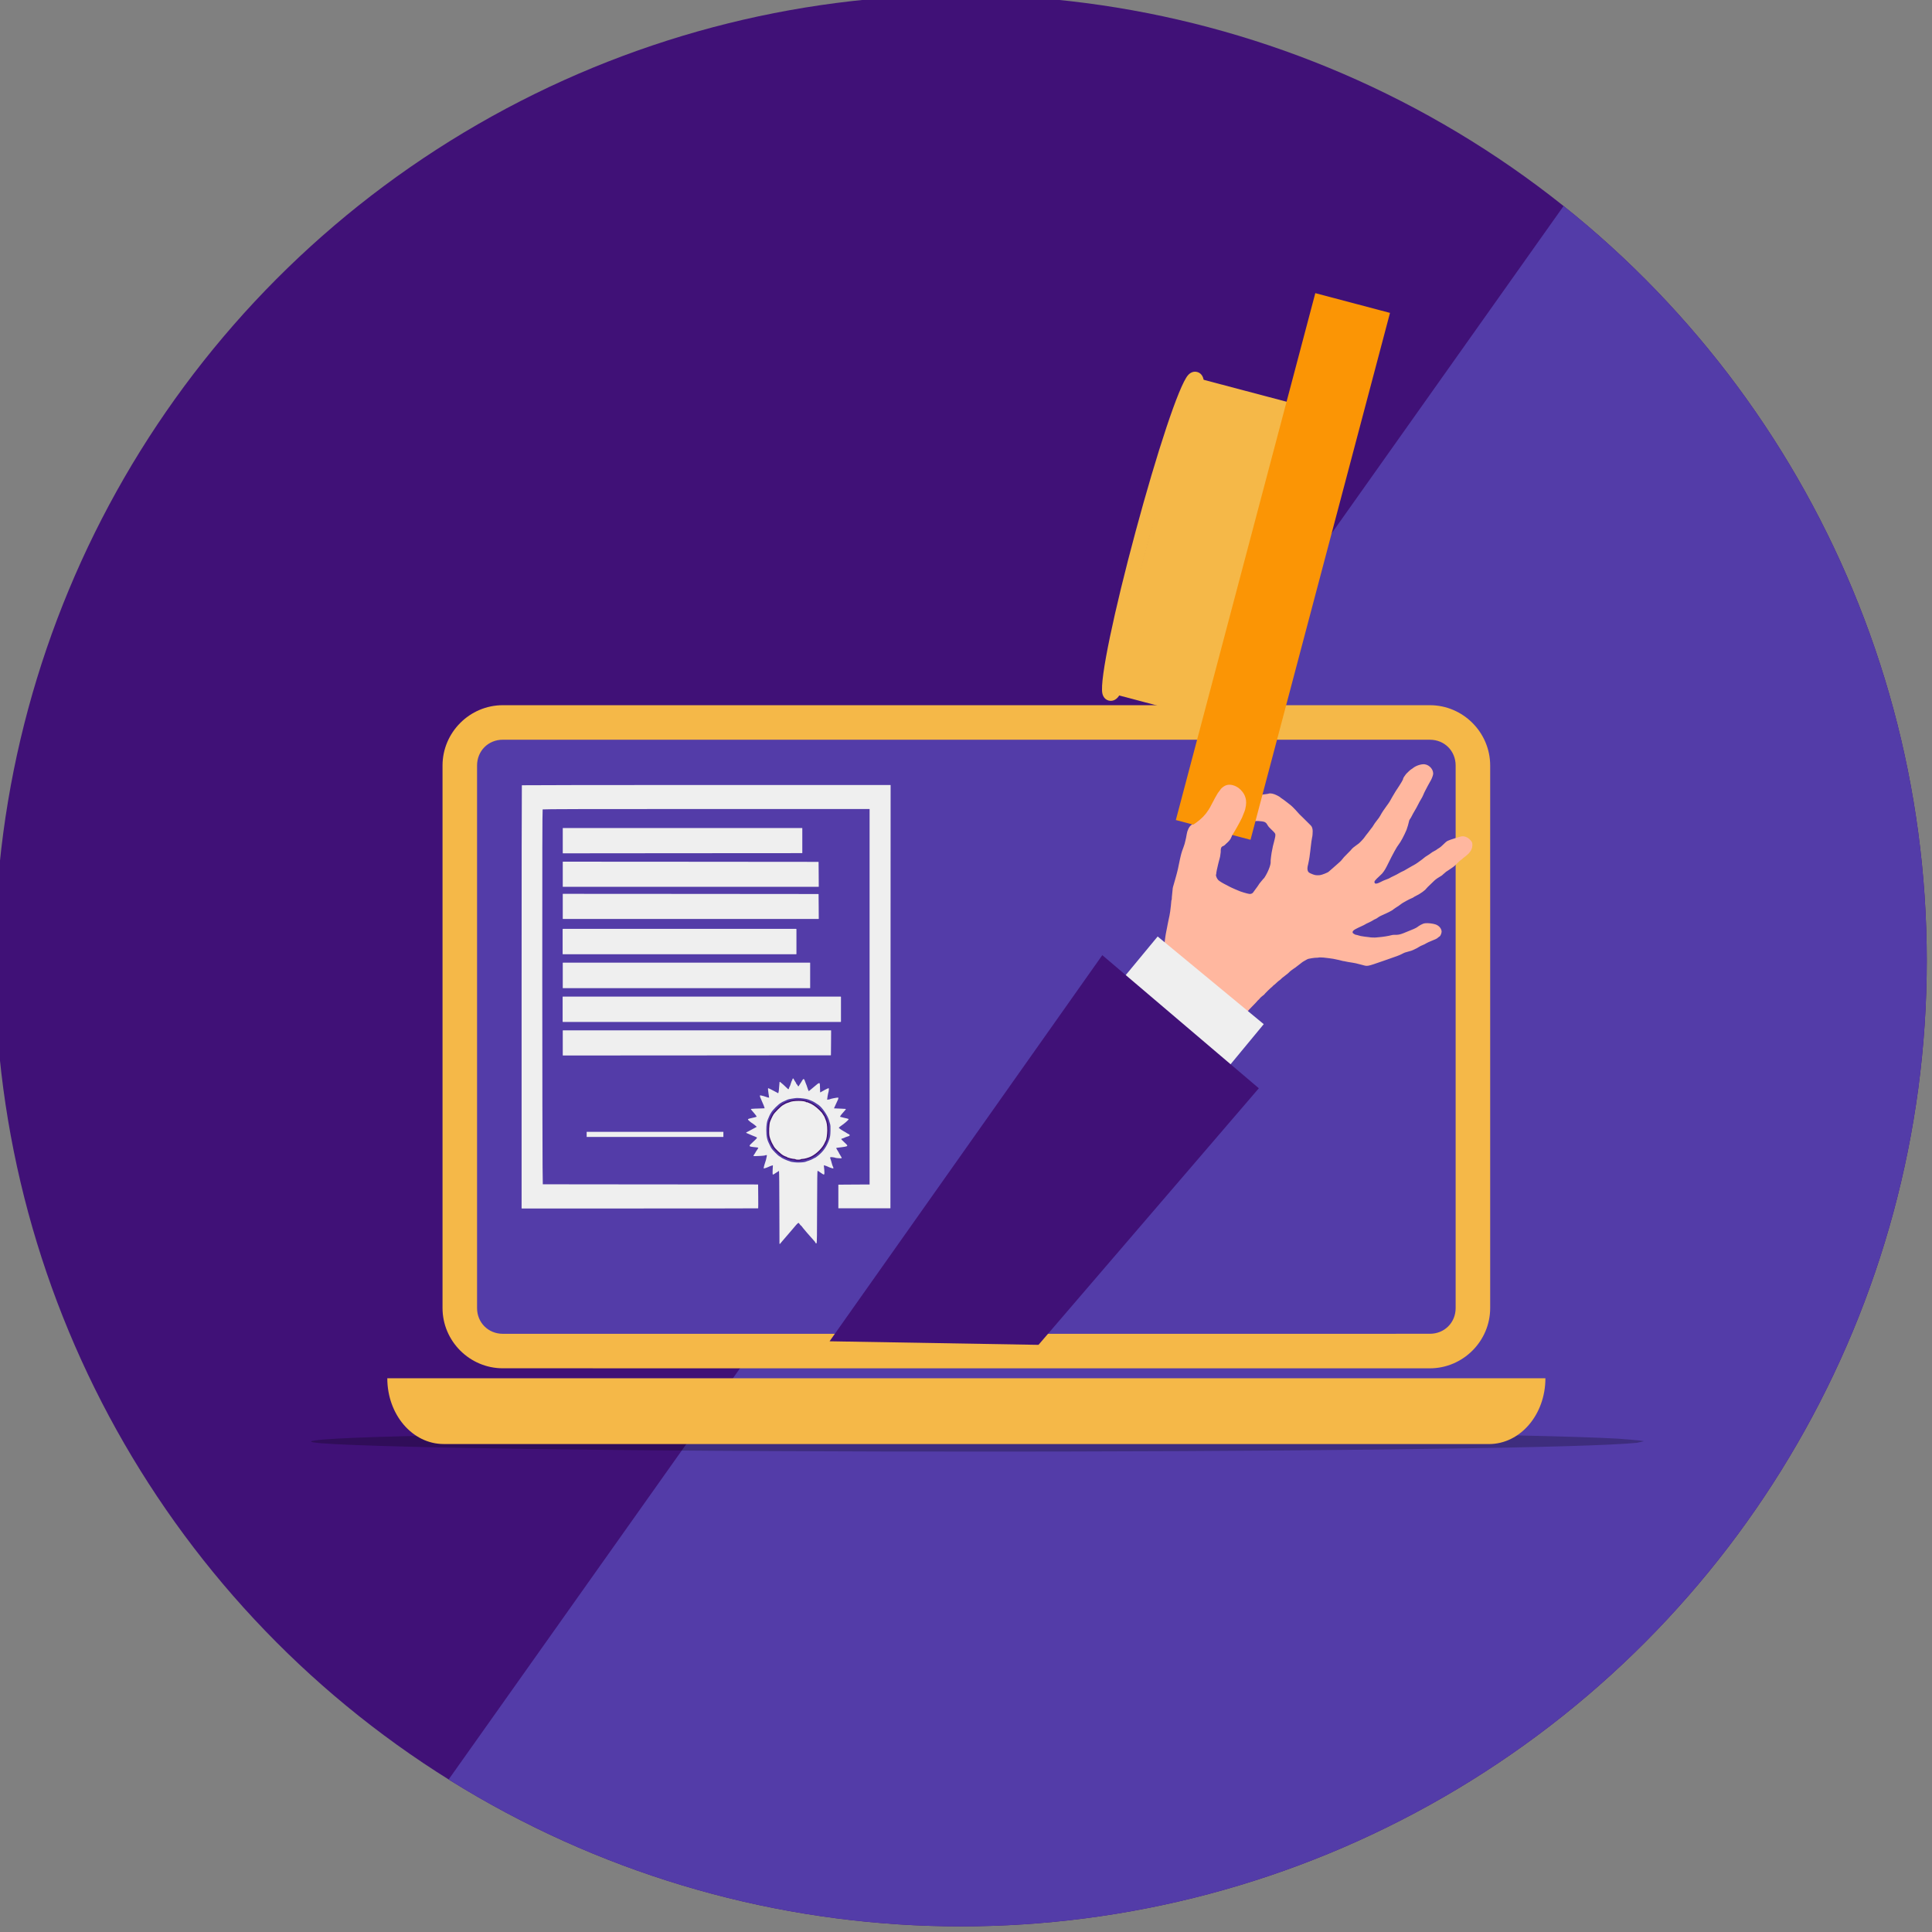 <?xml version="1.0" encoding="UTF-8" standalone="no"?>
<!DOCTYPE svg PUBLIC "-//W3C//DTD SVG 1.1//EN" "http://www.w3.org/Graphics/SVG/1.1/DTD/svg11.dtd">
<svg width="100%" height="100%" viewBox="0 0 1429 1429" version="1.1" xmlns="http://www.w3.org/2000/svg" xmlns:xlink="http://www.w3.org/1999/xlink" xml:space="preserve" xmlns:serif="http://www.serif.com/" style="fill-rule:evenodd;clip-rule:evenodd;stroke-linejoin:round;stroke-miterlimit:2;">
    <rect x="0" y="0" width="1429" height="1429" fill="#808080" stroke="none"/>
    <g transform="matrix(1,0,0,1,-58525,-10655.9)">
        <g transform="matrix(1.217,0,0,1.261,-11252.6,-590.291)">
            <g transform="matrix(1.091,0,0,1.091,-4777.68,-121.36)">
                <g transform="matrix(1.223,0,0,1.18,-12848.6,-2541.04)">
                    <circle cx="57495" cy="9613" r="440" style="fill:rgb(64,17,119);"/>
                    <clipPath id="_clip1">
                        <circle cx="57495" cy="9613" r="440"/>
                    </clipPath>
                    <g clip-path="url(#_clip1)">
                        <g transform="matrix(0.662,-0.113,0.113,0.662,17572.1,9431.4)">
                            <path d="M59088.7,9787.32L58057.5,10818.5C58421.2,11505.9 58795.4,11681.3 59184,11168.8C59452.7,10526.6 59689,10028.3 59088.7,9787.32Z" style="fill:rgb(83,60,168);"/>
                        </g>
                    </g>
                </g>
                <g transform="matrix(0.822,0,0,0.793,57002.5,8297.25)">
                    <g>
                        <path d="M296.445,592.602C296.405,592.602 296.367,592.618 296.339,592.646C296.311,592.674 296.295,592.712 296.295,592.752L296.295,609.491C296.295,609.531 296.311,609.569 296.339,609.597C296.367,609.625 296.405,609.641 296.444,609.641L419.69,609.638C419.73,609.638 419.768,609.622 419.796,609.594C419.824,609.566 419.84,609.528 419.839,609.488L419.789,601.17L419.789,601.17L419.713,592.877C419.712,592.795 419.645,592.729 419.563,592.729L358.017,592.653L358.017,592.653L296.445,592.602Z" style="fill:white;fill-rule:nonzero;"/>
                    </g>
                    <g>
                        <path d="M1028.44,962.829L1024.32,963.767C1015.64,964.607 999.535,965.372 975.998,966.063C964.23,966.408 950.605,966.735 935.122,967.043C929.703,967.22 902.3,967.639 852.915,968.301C810.515,968.805 764.769,969.175 715.677,969.412C691.131,969.531 665.749,969.617 639.53,969.669C627.466,969.736 586.255,969.739 515.897,969.679C449.488,969.462 411.106,969.299 400.752,969.187C376.994,969.035 354.456,968.855 333.138,968.647C290.501,968.229 252.745,967.698 219.868,967.053C146.465,965.492 115.983,963.87 128.421,962.188C133.888,961.35 147.421,960.577 169.02,959.869C179.82,959.515 192.636,959.178 207.469,958.856C212.604,958.671 239.151,958.229 287.111,957.53C366.816,956.498 463.492,955.96 577.136,955.916C633.959,955.938 686.539,956.083 734.876,956.352C759.045,956.487 782.153,956.653 804.201,956.849C857.464,957.394 888.149,957.758 896.257,957.941C933.988,958.519 963.654,959.162 985.253,959.87C996.053,960.224 1004.84,960.594 1011.6,960.98C1024.99,961.975 1030.6,962.591 1028.44,962.829" style="fill-opacity:0.25;fill-rule:nonzero;"/>
                    </g>
                    <g>
                        <path d="M255.678,486.346C255.661,486.346 255.645,486.347 255.628,486.348L255.627,486.348C245.345,486.374 237.475,494.31 237.476,504.598L237.476,872.391C237.476,882.695 245.373,890.591 255.676,890.615L255.678,890.616L883.95,890.593L883.949,890.593C894.254,890.593 902.152,882.696 902.152,872.391L902.152,504.597C902.152,494.308 894.281,486.369 883.995,486.369L883.966,486.37C883.962,486.369 883.956,486.369 883.947,486.369L255.678,486.346Z" style="fill:rgb(83,60,168);fill-rule:nonzero;"/>
                    </g>
                    <g>
                        <path d="M255.678,463.69C233.224,463.69 214.817,482.143 214.817,504.597L214.817,872.391C214.817,894.843 233.225,913.251 255.678,913.251L883.949,913.274C906.403,913.251 924.81,894.844 924.81,872.391L924.81,504.598C924.81,482.145 906.403,463.691 883.95,463.691L255.678,463.714L255.678,463.69ZM255.678,487.089L883.95,487.112C893.844,487.089 901.409,494.7 901.409,504.597L901.409,872.391C901.409,882.285 893.844,889.849 883.949,889.849L255.678,889.872C245.784,889.849 238.219,882.284 238.219,872.391L238.219,504.598C238.219,494.701 245.784,487.091 255.678,487.091L255.678,487.089Z" style="fill:rgb(245,184,72);fill-rule:nonzero;"/>
                    </g>
                    <g>
                        <path d="M511.371,929.367L628.257,929.391C630.06,929.367 631.512,930.819 631.512,932.624C631.512,934.427 630.06,935.88 628.257,935.88L511.371,935.903C509.567,935.88 508.115,934.429 508.115,932.624C508.115,930.821 509.567,929.367 511.371,929.367Z" style="fill-rule:nonzero;"/>
                    </g>
                    <g>
                        <path d="M912.726,557.861C912.96,560.908 911.47,563.583 908.042,566.156C907.17,566.803 906.28,567.524 906.059,567.774C905.839,568.024 905.371,568.382 905.025,568.587C904.68,568.793 903.92,569.447 903.336,570.04C901.051,572.375 900.096,573.226 898.885,573.969C898.181,574.406 897.153,575.108 896.581,575.544C896.002,575.961 895.397,576.365 895.24,576.418C895.064,576.479 894.654,576.816 894.298,577.178C893.94,577.541 893.57,577.864 893.453,577.905C893.335,577.945 892.997,578.236 892.699,578.578C892.394,578.901 891.77,579.377 891.3,579.604C890.043,580.274 887.882,581.757 887.142,582.47C886.48,583.09 884.278,585.221 882.616,586.817C882.122,587.293 881.61,587.84 881.5,588.03C880.802,589.122 877.38,591.583 874.916,592.754C874.088,593.147 873.19,593.651 872.936,593.869C872.663,594.094 872.07,594.406 871.6,594.567C870.386,594.982 865.187,597.811 864.506,598.438C864.187,598.722 863.472,599.251 862.938,599.608C862.404,599.966 861.35,600.655 860.595,601.132C859.846,601.629 859.091,602.171 858.936,602.356C858.533,602.778 855.171,604.519 853.006,605.413C850.939,606.273 849.427,607.096 848.458,607.844C848.062,608.154 847.423,608.526 847.031,608.66C846.64,608.794 845.884,609.206 845.351,609.563C844.817,609.92 843.449,610.651 842.308,611.151C841.173,611.67 840.183,612.162 840.092,612.281C839.949,612.439 839.317,612.765 835.178,614.662C832.068,616.12 831.094,617.109 831.764,618.17C832.042,618.6 833.803,619.528 834.117,619.421C834.214,619.387 834.712,619.501 835.211,619.68C835.71,619.86 836.549,620.076 837.067,620.183C838.698,620.477 841.246,620.83 841.685,620.833C841.907,620.845 842.267,620.874 842.457,620.918C843.65,621.21 846.772,621.323 847.995,621.124C848.511,621.034 849.354,620.942 849.897,620.932C851.408,620.874 856.492,620.074 857.627,619.685C858.202,619.511 859.051,619.374 859.536,619.383C862.239,619.485 863.539,619.259 866.233,618.185C872.442,615.754 874.829,614.674 875.55,614.034C875.953,613.678 877.014,613.009 877.9,612.53C879.216,611.839 879.745,611.659 880.836,611.525C882.549,611.289 886.105,611.712 887.877,612.353C890.174,613.185 891.752,615.051 891.906,617.097C891.966,618.104 891.087,620.264 890.539,620.451C890.363,620.512 889.862,620.902 889.427,621.291C888.784,621.905 888.093,622.251 885.477,623.299C883.723,623.986 881.813,624.859 881.227,625.256C880.634,625.634 879.592,626.166 878.887,626.406C878.182,626.648 877.029,627.239 876.3,627.73C875.571,628.219 874.613,628.744 874.183,628.891C873.739,629.065 873.022,629.398 872.566,629.663C872.058,629.968 870.857,630.357 869.361,630.716C867.344,631.21 866.685,631.457 865.056,632.32C863.434,633.203 861.548,633.892 852.766,636.92C840.557,641.12 842.132,640.865 837.22,639.55C833.713,638.629 833.385,638.566 831.695,638.291C830.909,638.167 829.454,637.943 828.432,637.767C827.417,637.612 826.407,637.411 826.177,637.314C825.967,637.211 825.692,637.174 825.595,637.208C825.477,637.248 825.006,637.147 824.539,637C823.824,636.764 820.96,636.126 818.522,635.647C817.749,635.497 813.675,634.966 811.887,634.791C810.394,634.646 808.759,634.658 808.269,634.826C808.054,634.899 807.537,634.923 807.092,634.901C806.666,634.872 805.228,635.014 803.902,635.227C801.797,635.532 801.321,635.673 800.369,636.217C799.751,636.582 798.852,637.086 798.337,637.372C797.842,637.651 797.205,638.087 796.925,638.358C796.659,638.602 796.106,639.032 795.716,639.297C795.325,639.561 794.473,640.203 793.81,640.758C793.167,641.306 792.237,641.974 791.742,642.253C790.817,642.811 788.684,644.502 788.445,644.89C788.361,645.028 787.477,645.768 786.488,646.522C783.867,648.512 783.244,649.053 782.855,649.515C782.674,649.751 782.225,650.102 781.88,650.308C781.535,650.513 780.658,651.272 779.917,651.985C779.164,652.724 778.436,653.345 778.299,653.391C778.162,653.438 777.811,653.755 777.533,654.091C777.254,654.428 776.942,654.73 776.844,654.764C776.472,654.891 771.759,659.522 771.689,659.83C771.658,659.928 771.372,660.179 771.039,660.358C770.355,660.789 768.725,662.287 768.435,662.78C768.325,662.971 768.033,663.268 767.785,663.44C767.538,663.612 767.156,664.027 766.929,664.323C766.709,664.639 765.327,666.097 763.879,667.554C759.959,671.498 759.207,672.499 756.104,677.934C752.219,684.731 751.444,686.876 751.491,690.337C751.513,691.358 751.523,692.666 751.514,693.281C751.519,693.87 751.536,695.198 751.558,696.219C751.559,697.246 751.508,698.247 751.431,698.47C751.328,698.681 751.291,698.956 751.325,699.054C751.358,699.152 750.871,700.346 750.26,701.692C749.629,703.045 749.147,704.194 749.174,704.272C749.195,704.331 748.697,705.18 748.071,706.159C747.457,707.113 746.947,707.987 746.934,708.078C746.922,708.17 746.347,709.11 745.616,710.17C744.905,711.222 743.935,712.735 743.484,713.524C743.032,714.312 742.463,715.142 742.242,715.392C741.496,716.216 738.439,720.892 737.672,722.423C737.343,723.06 736.802,724.032 736.446,724.592C735.367,726.295 723.288,735.498 722.359,733.425C721.405,731.344 721.711,729.688 721.641,729.612C715.876,723.213 723.185,719.07 714.638,694.091C706.332,669.817 699.611,649.921 699.689,649.894C699.787,649.861 699.897,649.605 699.926,649.31C699.984,649.028 700.17,647.849 700.371,646.709C700.564,645.549 700.858,643.852 700.982,642.935C701.125,642.011 701.321,641.113 701.418,640.949C701.514,640.785 701.578,640.588 701.544,640.49C701.498,640.353 701.744,639.154 702.118,637.691C702.752,635.2 703.096,633.902 703.243,633.567C703.481,632.983 703.996,629.439 703.988,628.458C703.977,627.98 703.999,627.338 704.061,627.011C704.118,626.664 704.121,626.291 704.088,626.193C704.014,625.977 704.409,622.212 704.616,621.091C704.679,620.764 704.822,619.84 704.934,619.015C705.045,618.19 705.271,617.062 705.411,616.512C705.57,615.954 705.721,615.181 705.77,614.749C705.806,614.343 705.963,613.524 706.109,612.927C706.254,612.33 706.482,611.269 706.587,610.555C706.712,609.834 706.92,608.779 707.072,608.202C707.321,607.33 707.609,605.744 707.951,603.549C708.144,602.259 708.778,596.443 708.731,596.306C708.698,596.209 708.755,595.992 708.871,595.821C708.981,595.63 709.043,595.237 709.028,594.937C708.993,594.643 709.118,593.156 709.296,591.63C709.493,590.097 709.626,588.631 709.623,588.369C709.615,588.088 709.74,587.367 709.905,586.764C710.09,586.153 710.3,585.426 710.376,585.137C710.643,584.128 711.05,582.698 711.42,581.478C711.605,580.803 711.936,579.661 712.126,578.94C712.297,578.226 712.577,577.189 712.723,576.659C712.869,576.128 713.073,575.314 713.161,574.869C713.538,572.903 714.351,569.016 714.585,568.04C714.731,567.443 714.94,566.584 715.028,566.138C715.192,565.339 715.758,563.287 716.04,562.512C716.123,562.309 716.475,561.292 716.866,560.262C717.237,559.238 717.627,558.077 717.735,557.69C718.147,556.083 718.243,555.723 718.362,555.113C718.419,554.766 718.57,554.124 718.698,553.664C718.812,553.232 719.025,552.065 719.168,551.076C719.348,549.877 719.712,548.703 720.272,547.528C721.366,545.294 722.465,544.415 726.077,542.895C727.441,542.341 728.672,541.723 728.854,541.551C729.01,541.367 729.707,540.975 730.365,540.662C731.839,539.983 734.168,538.421 734.472,537.901C734.601,537.704 735.088,537.275 735.564,536.937C739.143,534.488 740.15,533.662 741.298,532.351C742.783,530.684 746.269,527.194 747.497,526.184C751.073,523.211 752.377,522.612 753.977,523.135C754.968,523.474 756.135,524.584 756.443,525.484C756.677,526.169 757.864,527.338 758.401,527.373C758.584,527.398 760.387,526.912 762.41,526.307C766.34,525.137 770.827,524.127 772.789,523.981C773.449,523.929 774.292,523.772 774.644,523.652C775.897,523.223 778.106,523.669 780.313,524.817C781.449,525.39 782.41,525.958 782.443,526.056C782.483,526.173 782.924,526.504 783.431,526.834C783.911,527.15 784.535,527.571 784.772,527.752C785.01,527.933 785.958,528.659 786.873,529.351C789.684,531.495 790.237,531.962 790.975,532.714C791.259,533.033 792.104,533.903 792.829,534.617C793.542,535.357 794.169,536.04 794.209,536.157C794.283,536.372 796.374,538.521 797.936,539.955C798.45,540.435 799.71,541.688 800.72,542.72C801.748,543.746 802.876,544.869 803.205,545.193C804.036,545.959 804.525,547.388 804.526,549.115C804.544,550.64 804.339,552.787 804.121,553.365C803.961,553.792 803.392,557.944 803.119,560.596C803.021,561.592 802.918,562.567 802.874,562.758C802.83,562.948 802.719,563.774 802.627,564.592C802.535,565.41 802.412,566.328 802.369,566.649C802.306,566.976 802.137,567.952 801.987,568.856C801.85,569.734 801.618,570.908 801.471,571.438C800.93,573.373 800.83,574.807 801.146,575.792C801.515,577 801.956,577.33 804.457,578.311C806.17,578.971 807.067,579.102 809.389,578.919C810.605,578.831 814.747,577.196 815.363,576.569C815.636,576.279 816.884,575.196 818.144,574.152C819.399,573.088 820.965,571.722 821.588,571.115C822.231,570.501 822.933,569.867 823.161,569.702C823.388,569.537 823.959,568.904 824.432,568.305C825.617,566.784 825.682,566.718 827.785,564.621C830.259,562.134 830.725,561.647 831.153,561.041C831.405,560.692 832.536,559.78 834.15,558.616C834.729,558.199 835.399,557.729 835.64,557.538C836.375,557.002 839.042,554.187 839.461,553.496C839.688,553.135 840.205,552.411 840.607,551.923C841.021,551.41 841.605,550.686 841.922,550.27C843.314,548.46 843.962,547.604 844.104,547.381C844.169,547.249 844.415,546.947 844.642,546.716C844.85,546.492 845.289,545.86 845.586,545.321C846.167,544.335 847.014,543.105 847.922,541.985C849.23,540.378 849.78,539.556 850.419,538.419C851.431,536.52 853.074,534.034 854.641,531.967C856.169,529.978 857.183,528.341 858.685,525.509C859.207,524.543 860.111,523.031 860.7,522.13C864.611,516.243 865.98,513.916 865.819,513.446C865.732,513.191 867.569,510.507 868.296,509.821C868.705,509.419 869.465,508.699 869.978,508.217C870.491,507.736 871.057,507.28 871.214,507.226C871.37,507.172 871.917,506.789 872.43,506.372C874.478,504.687 877.995,503.528 880.3,503.745C883.764,504.09 886.725,507.692 886.095,510.772C885.843,512.017 884.899,514.308 884.213,515.308C883.922,515.736 883.181,517.083 882.562,518.279C881.924,519.481 881.093,521.078 880.712,521.821C880.319,522.589 879.721,523.844 879.42,524.625C879.098,525.412 878.416,526.739 877.886,527.555C877.362,528.39 876.472,530.007 875.906,531.163C875.352,532.293 874.482,533.903 873.971,534.712C873.144,536.066 871.996,538.143 871.152,539.831C870.971,540.199 870.629,540.732 870.396,541.009C870.169,541.304 869.938,541.778 869.887,542.079C869.649,543.429 868.605,547.023 868.13,548.191C866.544,551.992 864.088,556.572 862.804,558.127C861.567,559.622 858.909,564.446 855.806,570.778C853.874,574.719 853.196,575.869 851.557,577.852C851.337,578.102 850.603,578.834 849.914,579.441C846.828,582.247 846.148,583.136 846.416,583.919C846.523,584.232 846.762,584.544 846.958,584.608C847.562,584.839 849.051,584.395 850.725,583.472C851.624,582.968 853.26,582.255 854.376,581.873C855.472,581.497 856.581,581.031 856.815,580.82C857.056,580.628 858.209,580.036 859.383,579.504C860.556,578.971 862.243,578.087 863.11,577.55C864.002,577.027 865.057,576.468 865.488,576.321C865.919,576.174 866.883,575.669 867.652,575.165C868.407,574.688 870.119,573.687 871.429,572.977C874.028,571.562 874.81,571.098 875.61,570.496C875.902,570.265 876.852,569.59 877.711,568.967C878.596,568.359 879.526,567.625 879.818,567.328C880.097,567.058 880.65,566.628 881.028,566.39C882.662,565.415 884.725,564.03 884.997,563.741C885.153,563.556 885.935,563.092 886.697,562.7C887.486,562.321 888.371,561.777 888.676,561.52C888.956,561.249 889.639,560.819 890.141,560.559C890.702,560.28 891.839,559.322 892.962,558.195C894.124,556.988 895.229,556.063 895.932,555.691C896.577,555.339 898.763,554.569 901.276,553.797C905.408,552.514 905.571,552.48 906.907,552.614C908.571,552.809 910.365,553.835 911.607,555.357C912.473,556.417 912.652,556.814 912.726,557.861L912.727,557.864L912.726,557.861ZM777.759,549.177C777.126,548.541 776.473,547.911 776.321,547.789C775.28,546.855 774.369,545.789 773.944,544.994C773.1,543.359 772.126,542.686 770.233,542.459C768.425,542.224 766.665,542.127 766.39,542.221C766.253,542.268 765.508,542.326 764.762,542.319C763.303,542.337 762.201,541.927 760.811,540.871C758.994,539.46 756.957,538.233 756.505,538.256C755.328,538.33 754.741,539.428 754.351,542.186C754.11,543.908 753.117,545.801 751.084,548.487C750.747,548.908 749.754,550.735 748.852,552.509C747.949,554.283 746.982,556.057 746.698,556.439C745.584,557.913 744.675,558.836 744.225,558.991C743.089,559.379 742.628,559.821 742.387,560.713C742.253,561.218 742.18,561.898 742.209,562.239C742.279,562.762 742.218,563.351 741.797,566.273C741.728,566.646 741.57,567.334 741.423,567.8C741.276,568.265 741.066,568.994 740.971,569.42C740.876,569.846 740.61,570.921 740.375,571.833C739.822,573.859 739.093,577.673 739.18,577.927C739.22,578.044 739.15,578.287 739.041,578.477C738.692,579.056 739.54,581.215 740.516,582.215C741.223,582.936 743.464,584.312 745.678,585.413C746.039,585.573 747.005,586.096 747.814,586.541C748.622,586.986 750.336,587.777 751.59,588.311C752.857,588.817 754.012,589.319 754.15,589.402C755.274,590.002 760.423,591.564 761.68,591.659C762.61,591.756 763.744,591.302 764.126,590.69C764.313,590.408 765.025,589.42 765.718,588.505C766.411,587.591 767.032,586.722 767.136,586.577C767.975,585.197 768.959,583.854 769.724,583.023C770.237,582.476 770.749,581.863 770.879,581.666C770.982,581.456 771.176,581.258 771.274,581.225C771.724,581.071 773.886,577.226 774.597,575.342C774.687,575.093 774.988,574.312 775.257,573.629C775.745,572.369 776.167,570.344 776.026,569.933C775.865,569.463 776.585,563.706 777.042,561.909C777.239,561.142 777.377,560.461 777.35,560.382C777.33,560.324 777.418,559.878 777.526,559.426C777.646,558.947 777.996,557.603 778.307,556.403C779.24,552.804 779.395,551.723 779.133,550.894C779.026,550.581 778.412,549.807 777.759,549.177L777.76,549.181L777.759,549.177Z" style="fill:rgb(255,183,159);fill-rule:nonzero;"/>
                    </g>
                    <g>
                        <path d="M659.581,668.74L731.475,728.178L768.942,682.859L771.356,679.939L699.461,620.5L659.581,668.74" style="fill:rgb(239,239,239);fill-rule:nonzero;"/>
                    </g>
                    <g>
                        <path d="M740.214,560.93L741.104,560.45C745.099,558.445 747.721,556.334 748.969,554.116C750.262,551.511 750.398,548.539 749.377,545.198C747.911,540.75 745.819,537.876 743.101,536.574C742.056,536.018 740.719,535.851 739.09,536.072C737.662,536.339 736.134,536.918 734.508,537.809C732.493,538.867 729.503,540.882 725.537,543.855L736.217,557.595L740.214,560.93" style="fill:rgb(255,183,159);fill-rule:nonzero;"/>
                    </g>
                    <g>
                        <path d="M661.947,633.153L768.031,723.406C718.256,781.39 668.482,839.374 618.707,897.357C571.511,896.55 524.315,895.744 477.119,894.937L661.947,633.153" style="fill:rgb(64,17,119);fill-rule:nonzero;"/>
                    </g>
                    <g>
                        <path d="M700.275,425.823L700.274,425.823L700.275,425.823Z" style="fill:rgb(227,237,242);fill-opacity:0.99;fill-rule:nonzero;"/>
                    </g>
                    <g>
                        <path d="M804.785,262.701L776.451,369.785L748.117,476.869C720.65,469.601 693.183,462.334 665.717,455.067C684.605,383.677 703.494,312.288 722.383,240.898C749.851,248.166 777.318,255.433 804.785,262.701Z" style="fill:rgb(245,184,72);fill-rule:nonzero;"/>
                    </g>
                    <g>
                        <path d="M856.917,197.72L809.657,376.333L762.396,554.945C745.524,550.481 728.653,546.017 711.781,541.553C743.287,422.478 774.793,303.402 806.299,184.327C823.172,188.791 840.045,193.256 856.917,197.72Z" style="fill:rgb(251,149,5);fill-rule:nonzero;"/>
                    </g>
                    <g>
                        <path d="M666.248,460.551L666.247,460.551C662.688,459.592 662.055,455.999 661.966,455.562L661.965,455.562C660.097,446.374 670.128,399.316 684.491,345.998L684.49,345.997C698.853,292.679 713.816,246.948 720.048,239.942L720.047,239.942C720.344,239.609 722.696,236.82 726.256,237.78L726.256,237.78C729.817,238.739 730.45,242.332 730.538,242.768L730.539,242.768C732.407,251.956 722.376,299.015 708.013,352.333L708.013,352.333C693.651,405.652 678.688,451.382 672.456,458.388L672.456,458.388C672.16,458.721 669.808,461.51 666.248,460.551L666.247,460.551M668.869,450.82L668.869,450.819C665.915,450.023 664.322,452.37 664.926,451.69L664.925,451.69C669.114,446.982 683.471,404.695 698.282,349.713L698.281,349.712C713.093,294.729 721.919,250.952 720.662,244.777C720.481,243.886 720.68,246.715 723.635,247.511L723.634,247.511C726.589,248.307 728.182,245.961 727.579,246.64L727.578,246.64C723.39,251.348 709.033,293.635 694.222,348.619L694.221,348.618C679.411,403.602 670.586,447.378 671.841,453.553L671.841,453.553C672.023,454.444 671.824,451.615 668.869,450.82Z" style="fill:rgb(245,184,72);fill-rule:nonzero;"/>
                    </g>
                    <g>
                        <path d="M845.78,940.988L845.78,940.989L845.78,940.99L845.78,940.988" style="fill:rgb(255,183,159);fill-rule:nonzero;"/>
                    </g>
                    <g>
                        <path d="M721.479,546.036L722.593,545.318C726.698,542.769 729.884,540.054 732.152,537.171C733.742,535.002 734.671,533.609 734.939,532.993L738.414,526.42C738.999,525.319 739.605,524.272 740.233,523.28C741.86,520.961 742.884,519.706 743.307,519.517C745.399,517.683 747.825,517.168 750.585,517.972C753.158,518.733 755.343,520.302 757.141,522.678C757.706,523.452 758.177,524.289 758.555,525.189L759.032,526.575C759.295,527.436 759.429,528.522 759.434,529.831C759.413,531.057 759.241,532.333 758.916,533.657C758.898,534.272 758.147,536.344 756.663,539.871C754.546,544.211 752.021,548.683 749.087,553.287L721.479,546.036" style="fill:rgb(255,183,159);fill-rule:nonzero;"/>
                    </g>
                    <g>
                        <g>
                            <path d="M484.692,757.765L484.914,757.81C484.911,757.821 484.909,757.83 484.905,757.838L484.905,757.839L484.691,757.766L484.684,757.767C484.684,757.766 484.684,757.765 484.685,757.765L484.692,757.765ZM455.187,729.998C457.57,729.998 461.63,730.525 462.834,731.046L462.838,731.048C462.966,731.101 463.101,731.157 463.294,731.237C463.54,731.339 463.87,731.477 464.174,731.602L464.174,731.602C464.431,731.708 464.756,731.84 464.996,731.936L464.996,731.937C466.188,732.434 467.415,733.158 469.641,734.701L469.641,734.702C472.178,736.468 475.927,741.998 476.776,745.22L476.776,745.221C476.931,745.865 477.235,746.903 477.465,747.57L477.465,747.57C477.73,748.44 477.808,749.547 477.732,752.305L477.732,752.306C477.656,755.412 477.531,756.173 476.932,757.969L476.932,757.97C475.347,762.673 472.912,766.259 469.299,769.119L469.299,769.12C468.332,769.893 467.494,770.479 467.311,770.542L467.304,770.542C467.292,770.543 467.281,770.545 467.271,770.547L467.27,770.547C467.051,770.589 466.406,770.933 465.803,771.281L465.8,771.283C465.134,771.678 463.932,772.204 463.113,772.452L463.113,772.452C462.271,772.682 461.371,773.014 461.098,773.151L461.096,773.152C460.434,773.491 458.23,773.731 456.024,773.731C455.059,773.731 454.109,773.685 453.321,773.585L453.313,773.584C451.979,773.439 450.851,773.23 450.639,773.143L450.634,773.143C450.453,773.008 449.778,772.773 449.169,772.603L449.169,772.603C447.955,772.263 444.66,770.689 444.298,770.339L444.294,770.34C444.278,770.309 444.26,770.285 444.245,770.267L444.245,770.268C444.108,770.107 443.612,769.804 443.158,769.554L443.148,769.549C442.159,769.067 438.16,764.998 437.571,763.892C437.367,763.511 436.966,762.733 436.686,762.173L436.684,762.17C434.776,758.53 434.251,756.261 434.251,751.629C434.276,748.441 434.605,746.146 435.247,744.616L435.248,744.614C436.03,742.682 436.699,741.226 436.844,741.017L436.838,741.018L436.845,741.014C436.851,741.009 436.851,741.008 436.858,741.001C436.964,740.886 437.177,740.504 437.368,740.147L437.37,740.144C438.336,738.26 442.46,734.137 444.344,733.17L444.347,733.168C444.702,732.979 445.082,732.766 445.199,732.659L445.199,732.66C445.203,732.656 445.205,732.654 445.206,732.653L445.206,732.654C445.366,732.527 446.76,731.9 448.805,731.027L448.803,731.027C449.213,730.882 450.391,730.605 451.422,730.454C452.063,730.361 452.602,730.278 453.142,730.196L453.142,730.197C453.466,730.147 453.727,730.108 453.892,730.084L453.892,730.084C453.951,730.075 453.902,730.082 453.957,730.074L453.964,730.073C454.256,730.022 454.674,729.998 455.187,729.998ZM452.403,716.779C452.298,716.779 452.215,716.826 452.157,716.876L452.156,716.877C451.997,717.015 451.916,717.274 451.916,717.519C451.916,717.667 451.882,717.769 451.86,717.811L451.854,717.811C451.778,717.84 451.734,717.898 451.727,717.906C451.554,718.115 451.223,719.01 450.913,719.984L450.911,719.99C450.595,721.085 450.273,721.95 450.181,722.076L450.175,722.076C450.168,722.081 450.162,722.087 450.157,722.092L450.157,722.093C449.977,722.27 449.779,722.812 449.643,723.288L449.642,723.29C449.453,723.987 449.306,724.074 449.235,724.074C449.104,724.074 448.842,723.912 448.338,723.37L448.337,723.369C447.484,722.467 444.009,719.318 443.586,719.097L443.586,719.098C443.577,719.093 443.52,719.061 443.451,719.061C443.258,719.061 443.202,719.272 443.207,719.272L443.21,719.272C443.143,719.549 443.03,720.919 442.939,722.501L442.939,722.501C442.836,724.329 442.632,726.015 442.482,726.316L442.475,726.332L442.294,726.775L440.623,725.861L440.622,725.861L440.617,725.858C438.145,724.525 436.055,723.46 435.716,723.383L435.716,723.384C435.711,723.382 435.705,723.38 435.7,723.379L435.696,723.38L435.643,723.373L435.637,723.374L435.501,723.417C435.406,723.485 435.394,723.602 435.395,723.602L435.395,723.603C435.351,723.872 435.487,725.211 435.714,726.733L435.714,726.734C435.819,727.443 435.91,728.051 435.993,728.607C436.044,728.943 436.104,729.344 436.133,729.541L436.133,729.542C436.147,729.639 436.159,729.721 436.168,729.787C435.634,729.756 434.41,729.455 434.16,729.278L434.159,729.279C434.149,729.27 434.136,729.261 434.128,729.256L434.127,729.255C433.773,729.036 430.745,728.209 430.232,728.192L430.225,728.193L430.214,728.19L430.173,728.193C429.99,728.22 429.942,728.391 429.932,728.44C429.908,728.548 429.92,728.689 429.94,728.82C430.009,729.276 430.249,730.028 430.526,730.452L430.525,730.453C430.676,730.736 431.067,731.617 431.364,732.434C431.667,733.267 432.031,734.079 432.15,734.258L432.169,734.283L432.169,734.284C432.334,734.508 432.971,736.364 433.12,736.98L433.113,736.98C432.773,737.023 431.982,737.066 431.025,737.066C429.702,737.066 427.591,737.142 426.32,737.218L426.316,737.219L424.033,737.396C423.946,737.403 423.87,737.458 423.836,737.539C423.803,737.62 423.817,737.713 423.874,737.78L425.802,740.037L425.803,740.039C426.871,741.255 427.653,742.375 427.7,742.592L427.697,742.593C427.68,742.691 427.507,742.846 426.358,743.107L426.358,743.107C423.178,743.829 422.17,744.058 421.915,744.332L421.915,744.333C421.876,744.374 421.846,744.421 421.827,744.478L421.822,744.494C421.797,744.596 421.84,744.683 421.853,744.706L421.853,744.707C422.069,745.133 424.168,746.874 424.794,747.149L424.798,747.15C425.192,747.316 427.308,749.035 427.769,749.522L427.762,749.523C427.646,749.617 427.422,749.765 427.147,749.895L427.142,749.897C426.758,750.089 425.953,750.524 425.119,750.974L425.119,750.975L424.524,751.295L424.524,751.295C424.521,751.296 424.513,751.301 424.506,751.305L424.506,751.306C423.547,751.86 422.291,752.537 421.749,752.784L421.741,752.788L420.727,753.295C420.645,753.336 420.595,753.42 420.598,753.511C420.601,753.602 420.657,753.683 420.741,753.718L422.009,754.251L422.007,754.251L422.042,754.265L422.042,754.266C422.5,754.461 422.277,754.366 422.794,754.587C422.945,754.652 423.613,754.937 423.773,755.006C424.106,755.148 424.401,755.275 424.669,755.391L424.669,755.392C425.429,755.72 426.427,756.13 426.894,756.286L426.894,756.286C427.91,756.668 427.974,756.838 427.895,757.048C427.789,757.331 427.401,757.755 426.63,758.481C423.798,761.138 422.978,761.887 422.93,762.307C422.921,762.391 422.936,762.468 422.965,762.535L422.966,762.535C422.993,762.597 423.031,762.645 423.061,762.681L423.063,762.684C423.079,762.701 423.097,762.718 423.111,762.731C423.387,762.961 424.434,763.151 425.45,763.245L425.454,763.246L425.458,763.246L425.458,763.246C428.011,763.457 428.745,763.633 428.841,763.784L428.835,763.785C428.781,763.974 428.392,764.65 427.868,765.389C427.356,766.088 426.895,766.81 426.827,767.023L426.827,767.023C426.822,767.04 426.811,767.076 426.811,767.117L426.804,767.117C426.752,767.241 426.532,767.598 426.226,767.993C425.909,768.4 425.622,768.825 425.563,768.992L425.563,768.992C425.556,769.01 425.543,769.051 425.543,769.099C425.543,769.296 425.742,769.351 425.745,769.351L425.746,769.352C425.899,769.401 426.268,769.413 426.703,769.413C428.581,769.413 432.84,769.149 433.32,768.949L433.32,768.949C433.338,768.941 433.373,768.925 433.405,768.899L433.422,768.884C433.485,768.826 433.823,768.724 434.22,768.724C434.523,768.724 434.608,768.736 434.636,768.754L434.63,768.754C434.633,768.766 434.637,768.792 434.637,768.84C434.638,768.973 434.606,769.179 434.548,769.517L434.548,769.517C434.295,771.013 433.716,773.265 433.429,773.838L433.427,773.843C433.179,774.363 432.446,777.086 432.457,777.489L432.457,777.49C432.456,777.501 432.457,777.63 432.56,777.706L432.559,777.706C432.623,777.754 432.696,777.759 432.719,777.759C432.724,777.759 432.727,777.759 432.726,777.759C432.734,777.759 432.742,777.758 432.748,777.758L432.748,777.759C433.137,777.739 435.715,776.826 436.038,776.584L436.038,776.585C436.052,776.574 436.072,776.558 436.092,776.535L436.091,776.535C436.224,776.417 437.141,776.065 438.438,775.69L438.438,775.691L438.712,775.619L438.552,778.469L438.552,778.468L438.552,778.474C438.485,780.028 438.471,781.42 438.562,781.709L438.561,781.709C438.565,781.728 438.62,781.902 438.8,781.91L438.81,781.91L438.81,781.911C438.847,781.91 438.878,781.903 438.898,781.898L438.898,781.898C439.103,781.843 439.725,781.48 440.31,781.059L440.309,781.06L440.372,781.018L440.584,780.875L440.584,780.876C440.584,780.875 440.754,780.761 440.776,780.747C442.168,779.814 442.629,779.515 442.837,779.419L442.843,779.42C442.98,780.758 443.068,788.635 443.091,803.918L443.091,803.918L443.167,828.694C443.168,828.792 443.229,828.879 443.322,828.913C443.347,828.922 443.374,828.926 443.4,828.926C443.468,828.926 443.535,828.897 443.58,828.842L445.152,826.94L445.152,826.94C446.012,825.903 447.128,824.61 447.63,824.057L447.634,824.053C447.785,823.879 448.076,823.539 448.403,823.157L448.403,823.157C448.945,822.524 449.737,821.601 450.459,820.765C450.651,820.543 450.715,820.468 450.905,820.249L450.908,820.246C452.204,818.696 453.819,816.803 454.506,816.015C455.172,815.25 455.836,814.694 456.014,814.649L456.004,814.65L456.02,814.648L456.027,814.649C456.133,814.66 456.476,814.936 456.77,815.403C457.073,815.882 457.561,816.473 457.911,816.632L457.908,816.632C458.12,816.764 458.244,816.914 458.257,816.964L458.256,816.964C458.26,817.028 458.288,817.079 458.291,817.083L458.291,817.083C458.585,817.655 465.137,825.276 466.791,827.003L466.794,827.007C467.157,827.369 467.369,827.702 467.386,827.792L467.385,827.793C467.386,827.815 467.389,827.837 467.393,827.856L467.393,827.857C467.433,828.071 467.65,828.342 467.845,828.514L467.845,828.515L467.85,828.518C467.881,828.544 467.947,828.589 468.038,828.589C468.198,828.589 468.276,828.462 468.301,828.412C468.58,827.861 468.618,823.457 468.663,803.842L468.663,803.842C468.729,784.412 468.785,780.075 468.99,779.316L468.997,779.317C469.316,779.465 470.113,779.947 470.953,780.571L470.957,780.573C471.878,781.235 472.828,781.841 473.121,781.902L473.121,781.902C473.144,781.907 473.167,781.91 473.197,781.91C473.349,781.91 473.434,781.801 473.47,781.74C473.589,781.536 473.62,781.069 473.62,780.529C473.62,779.55 473.507,778.067 473.302,776.499L473.301,776.495C473.237,776.063 473.232,775.749 473.249,775.591L473.256,775.591C473.839,775.715 475.756,776.38 475.976,776.541L475.976,776.541C476.407,776.869 479.029,777.758 479.447,777.759L479.448,777.76C479.449,777.759 479.452,777.759 479.456,777.759C479.483,777.759 479.563,777.756 479.632,777.7L479.486,777.519L479.652,777.683C479.738,777.596 479.731,777.482 479.73,777.458C479.723,777.273 479.582,776.91 479.416,776.578L479.411,776.568C479.199,776.191 478.85,775.154 478.622,774.267C478.393,773.351 478.038,772.13 477.803,771.529L477.803,771.53C477.387,770.403 477.482,770.232 477.685,770.157L477.684,770.158C477.793,770.117 477.963,770.093 478.218,770.093C478.444,770.093 478.722,770.112 479.059,770.143L479.058,770.144C479.93,770.243 480.67,770.384 480.797,770.456L480.796,770.456L480.797,770.456C480.81,770.465 480.821,770.472 480.831,770.478L480.831,770.478C481.219,770.7 483.401,770.888 484.465,770.888C484.746,770.888 485.011,770.876 485.148,770.828L485.148,770.828C485.156,770.825 485.349,770.766 485.349,770.57C485.349,770.53 485.34,770.496 485.335,770.478L485.335,770.478C485.275,770.274 484.863,769.59 484.425,768.898L484.423,768.896C483.992,768.238 483.653,767.666 483.581,767.493L483.574,767.494C483.573,767.458 483.565,767.428 483.56,767.412L483.56,767.413C483.499,767.198 483.04,766.4 482.524,765.602L482.522,765.599C482.023,764.828 481.637,764.146 481.556,763.938L481.549,763.939C481.702,763.815 482.435,763.689 485.269,763.372L485.27,763.371C486.779,763.196 488.317,762.914 488.688,762.743L488.695,762.74L488.695,762.74C488.802,762.686 488.941,762.616 489.026,762.505C489.094,762.418 489.127,762.312 489.111,762.193L489.111,762.194C489.103,762.127 489.08,762.062 489.05,762.004C488.879,761.661 488.263,761.09 487.024,759.951L487.024,759.95C485.971,758.984 485.162,758.126 484.956,757.817L484.949,757.817C485.093,757.717 485.449,757.54 485.884,757.407L485.883,757.408C486.499,757.253 487.142,756.991 487.356,756.838L487.356,756.838C487.495,756.738 488.291,756.419 489.16,756.163L489.16,756.163C489.978,755.934 490.555,755.708 490.715,755.41C490.762,755.323 490.78,755.219 490.751,755.114C490.747,755.098 490.742,755.083 490.736,755.07L490.736,755.07C490.651,754.843 490.457,754.632 490.242,754.577L490.242,754.578C490.215,754.571 490.187,754.566 490.156,754.564L490.149,754.565C490.017,754.538 489.496,754.242 488.878,753.846L488.877,753.846C488.259,753.408 487.262,752.819 486.693,752.535L486.693,752.536C485.559,751.957 483.679,750.628 483.347,750.245L483.34,750.245C483.523,749.948 484.536,749.035 485.364,748.529L485.364,748.53C486.687,747.726 489.729,745.106 489.968,744.558L489.76,744.467L489.753,744.468C489.754,744.467 489.754,744.466 489.754,744.465L489.754,744.465L489.968,744.558C489.98,744.532 490.035,744.409 489.962,744.286C489.951,744.267 489.937,744.25 489.922,744.235L489.922,744.235C489.896,744.209 489.868,744.192 489.854,744.183C489.609,744.04 488.295,743.697 486.865,743.411L486.865,743.412C485.561,743.124 484.488,742.85 484.195,742.722L484.188,742.722C484.23,742.449 484.743,741.57 485.491,740.753L485.496,740.747C485.796,740.397 486.511,739.58 487.066,738.949L487.067,738.948L488.081,737.782C488.14,737.715 488.155,737.62 488.12,737.538C488.086,737.456 488.008,737.401 487.919,737.396L485.207,737.244L485.208,737.245C483.734,737.142 481.904,737.066 481.135,737.066C480.688,737.066 480.319,737.046 480.104,737.022L480.097,737.022C480.25,736.652 480.607,735.845 481.041,734.94L481.042,734.938C481.626,733.694 482.353,732.139 482.663,731.441L482.663,731.442C482.952,730.843 483.13,730.271 483.081,730C483.071,729.944 483.038,729.826 482.92,729.765L482.92,729.766C482.908,729.759 482.897,729.755 482.895,729.754L482.879,729.748C482.855,729.74 482.836,729.737 482.821,729.735L482.82,729.736C482.786,729.73 482.747,729.729 482.714,729.729C481.979,729.729 477.988,730.466 477.527,730.751L477.525,730.752C477.514,730.759 477.503,730.767 477.492,730.775L477.492,730.776C477.241,730.94 476.27,731.114 475.669,731.114C475.584,731.114 475.518,731.111 475.471,731.105L475.464,731.106C475.518,730.168 476.047,726.995 476.202,726.612L476.202,726.613C476.463,725.994 476.762,724.012 476.633,723.591C476.624,723.559 476.587,723.445 476.47,723.395L476.467,723.394C476.453,723.388 476.437,723.382 476.418,723.378L476.417,723.379L476.349,723.373C476.333,723.374 476.315,723.376 476.301,723.379L476.3,723.379C475.828,723.471 471.988,725.45 471.287,725.951L471.284,725.953C471.059,726.119 470.863,726.214 470.746,726.251C470.694,725.861 470.641,724.698 470.641,723.326C470.641,721.716 470.562,720.422 470.391,720.109L470.391,720.11C470.373,720.078 470.34,720.026 470.284,719.988L470.283,719.987C470.227,719.95 470.166,719.934 470.112,719.927L470.111,719.928C470.095,719.925 470.072,719.924 470.056,719.924C469.758,719.924 469.299,720.185 468.921,720.479L468.916,720.483C467.669,721.502 464.125,724.463 463.461,725.025L463.451,725.034C463.225,725.249 463.126,725.329 463.078,725.353C463.053,725.329 463.006,725.274 462.915,725.145C462.762,724.927 462.34,723.897 462.009,722.802L462.009,722.801C461.693,721.782 461.337,720.771 461.201,720.569L461.201,720.569C461.198,720.566 461.196,720.563 461.194,720.559L461.194,720.56C461.114,720.44 460.821,719.694 460.538,718.846L460.538,718.847C460.319,718.124 459.997,717.41 459.727,717.225L459.726,717.225C459.683,717.194 459.614,717.159 459.529,717.159C459.478,717.159 459.429,717.171 459.392,717.185L459.392,717.185C459.106,717.295 458.731,717.802 458.462,718.295L458.462,718.296C458.159,718.85 457.879,719.313 457.815,719.385L457.814,719.386C457.808,719.392 457.802,719.399 457.799,719.402L457.799,719.402C457.687,719.531 457.229,720.247 456.769,720.998L456.767,721.001C456.257,721.861 456.085,722.102 455.997,722.14C455.976,722.132 455.925,722.099 455.808,721.99L455.805,721.986C455.578,721.782 455.437,721.525 455.426,721.449L455.426,721.45C455.426,721.141 455.151,720.877 454.916,720.759L454.894,720.749C454.753,720.696 454.665,720.564 454.665,720.486C454.665,720.465 454.663,720.446 454.661,720.431C454.622,720.153 454.188,719.398 453.735,718.754C453.284,718.114 452.941,717.507 452.893,717.341L452.89,717.342C452.89,717.167 452.822,716.977 452.667,716.864L452.667,716.865C452.593,716.81 452.503,716.779 452.403,716.779Z" style="fill:rgb(239,239,239);fill-rule:nonzero;"/>
                        </g>
                        <g>
                            <path d="M456.132,731.501C453.635,731.501 450.956,731.818 449.859,732.402L449.859,732.402C449.442,732.61 449.041,732.755 448.929,732.755L448.92,732.756C448.517,732.763 446.682,733.566 446.409,733.834C446.332,733.898 445.874,734.153 445.325,734.428C443.961,735.11 439.309,739.762 438.627,741.125C438.351,741.678 438.096,742.136 438.033,742.21L438.033,742.211C438.021,742.222 438.012,742.234 438.006,742.242L438.006,742.242C437.89,742.393 437.562,743.085 437.252,743.8C437.211,743.896 437.087,744.181 437.044,744.281C436.907,744.594 436.975,744.437 436.843,744.741L436.843,744.742C436.658,745.169 436.499,745.54 436.436,745.715L436.435,745.715C435.703,747.418 435.433,753.733 435.971,756.116C436.306,757.66 437.38,760.373 438.106,761.516L438.107,761.516C438.406,761.99 438.807,762.717 439.005,763.138L439.007,763.141C439.694,764.541 443.896,768.478 445.625,769.382L445.626,769.382C446.452,769.82 447.375,770.227 447.66,770.245L447.686,770.245C447.843,770.245 447.917,770.325 447.921,770.34L447.921,770.34C447.944,770.408 447.99,770.455 448.017,770.48L448.017,770.48C448.461,770.884 451.981,771.767 453.062,771.767C453.48,771.767 453.797,771.856 453.856,771.912L453.854,771.913C453.889,771.967 453.935,772 453.966,772.019C454.218,772.176 455.035,772.274 455.826,772.274C456.618,772.274 457.435,772.176 457.686,772.02C457.716,772.001 457.761,771.969 457.795,771.917L457.792,771.918C457.862,771.857 458.227,771.767 458.717,771.767C460.186,771.767 463.316,770.865 465.063,769.94L465.063,769.941C468.93,767.943 472.958,763.796 474.276,760.462L474.276,760.463C474.537,759.81 474.793,759.243 474.884,759.146L474.884,759.146L474.901,759.127C475.469,758.417 475.992,754.72 476.017,752.009L476.017,752.007C476.017,748.597 475.662,746.276 474.779,744.355L474.78,744.356C474.464,743.651 474.221,743.05 474.193,742.903L474.191,742.904C474.191,742.87 474.185,742.839 474.18,742.819C474.123,742.588 473.706,741.903 473.265,741.253L473.265,741.253L473.262,741.248C472.837,740.622 472.5,740.097 472.421,739.936L472.415,739.937C472.407,739.872 472.373,739.82 472.367,739.812L472.367,739.813C472.253,739.643 471.41,738.758 470.446,737.794L470.445,737.793C468.124,735.497 465.484,733.672 463.309,732.92C462.425,732.609 461.655,732.316 461.535,732.236L461.405,732.43L461.524,732.23C461.521,732.228 461.514,732.223 461.504,732.218L461.504,732.219C461.313,732.119 460.477,731.916 459.698,731.77L459.698,731.77C458.689,731.586 457.424,731.501 456.132,731.501Z" style="fill:rgb(239,239,239);fill-rule:nonzero;stroke:rgb(64,17,119);stroke-width:0.92px;"/>
                        </g>
                        <g>
                            <path d="M296.444,615.342C296.316,615.342 296.211,615.447 296.211,615.575L296.211,623.944L296.211,632.313C296.211,632.374 296.236,632.434 296.28,632.477C296.323,632.521 296.383,632.545 296.444,632.545L375.438,632.545L454.432,632.545C454.494,632.545 454.553,632.521 454.597,632.477C454.64,632.434 454.665,632.374 454.665,632.312L454.665,615.575C454.665,615.447 454.561,615.342 454.432,615.342L296.444,615.342Z" style="fill:rgb(239,239,239);fill-rule:nonzero;"/>
                        </g>
                        <g>
                            <path d="M296.444,661.242C296.316,661.242 296.211,661.347 296.211,661.475L296.211,669.844L296.211,678.214C296.211,678.276 296.236,678.335 296.28,678.379C296.323,678.423 296.383,678.447 296.444,678.447L484.609,678.445C484.738,678.445 484.842,678.341 484.842,678.212L484.842,669.844L484.842,661.475C484.842,661.347 484.738,661.242 484.609,661.242L296.444,661.242Z" style="fill:rgb(239,239,239);fill-rule:nonzero;"/>
                        </g>
                        <g>
                            <path d="M296.445,546.956C296.362,546.956 296.295,547.023 296.295,547.106L296.295,563.97C296.295,564.009 296.311,564.048 296.339,564.076C296.367,564.103 296.405,564.119 296.445,564.119L377.467,564.043L377.467,564.044L458.489,563.992C458.572,563.992 458.639,563.925 458.639,563.843L458.639,555.474L458.639,547.106C458.639,547.023 458.572,546.956 458.489,546.956L296.445,546.956Z" style="fill:rgb(239,239,239);fill-rule:nonzero;"/>
                        </g>
                        <g>
                            <path d="M296.445,569.779C296.405,569.779 296.367,569.795 296.339,569.823C296.311,569.851 296.295,569.889 296.295,569.929L296.295,578.297L296.295,586.668C296.295,586.708 296.311,586.745 296.339,586.773C296.367,586.802 296.405,586.817 296.444,586.817L469.647,586.816C469.687,586.816 469.725,586.8 469.753,586.771C469.781,586.743 469.797,586.705 469.797,586.665L469.746,578.347L469.746,578.347L469.67,570.054C469.669,569.972 469.603,569.906 469.521,569.906L382.995,569.83L382.995,569.83L296.445,569.779Z" style="fill:rgb(239,239,239);fill-rule:nonzero;"/>
                        </g>
                        <g>
                            <path d="M296.444,638.249C296.362,638.249 296.295,638.316 296.295,638.399L296.295,655.391C296.295,655.431 296.311,655.469 296.339,655.497C296.367,655.525 296.405,655.541 296.444,655.541L463.814,655.539C463.897,655.539 463.964,655.472 463.964,655.389L463.964,638.398C463.964,638.316 463.897,638.249 463.815,638.249L296.444,638.249Z" style="fill:rgb(239,239,239);fill-rule:nonzero;"/>
                        </g>
                        <g>
                            <path d="M387.23,684.148L296.444,684.149C296.362,684.149 296.295,684.216 296.295,684.299L296.295,692.667L296.295,701.036C296.295,701.075 296.311,701.114 296.339,701.142C296.367,701.17 296.405,701.185 296.445,701.185L387.179,701.134L477.889,701.058C477.971,701.058 478.038,700.992 478.038,700.91L478.115,692.592L478.115,692.592L478.165,684.299C478.166,684.259 478.15,684.221 478.122,684.193C478.094,684.165 478.055,684.149 478.016,684.149L387.23,684.148Z" style="fill:rgb(239,239,239);fill-rule:nonzero;"/>
                        </g>
                        <g>
                            <path d="M393.621,517.793C325.491,517.793 269.55,517.867 268.718,517.969L268.717,517.97C268.722,517.969 268.724,517.968 268.725,517.968L268.72,517.969C268.702,517.97 268.64,517.984 268.605,518.033L268.587,518.068C268.58,518.085 268.578,518.098 268.576,518.111C268.475,518.978 268.4,583.227 268.4,661.526L268.4,804.756C268.4,804.796 268.416,804.834 268.444,804.862C268.472,804.89 268.51,804.906 268.549,804.906L348.507,804.904C392.181,804.904 428.028,804.854 428.597,804.803L428.599,804.803C428.61,804.802 428.621,804.8 428.636,804.795L428.695,804.76C428.731,804.725 428.741,804.676 428.742,804.668L428.742,804.668C428.794,804.4 428.815,800.858 428.766,796.663L428.689,788.777C428.689,788.695 428.622,788.629 428.54,788.628L355.582,788.578L355.582,788.578L282.772,788.502L282.621,776.857L282.621,776.858C282.545,770.366 282.444,713.21 282.418,649.785C282.394,563.029 282.467,536.036 282.673,534.349L282.668,534.349C284.249,534.145 309.666,534.07 390.919,534.07L393.621,534.071L504.239,534.069L504.239,661.348L504.239,788.629L493.814,788.679L493.813,788.68L483.213,788.755C483.131,788.756 483.064,788.822 483.064,788.905L483.064,804.627C483.064,804.667 483.08,804.705 483.108,804.733C483.136,804.761 483.174,804.777 483.214,804.777L500.712,804.777L518.21,804.777C518.292,804.777 518.359,804.71 518.359,804.628L518.436,661.273L518.486,517.943C518.486,517.903 518.471,517.865 518.443,517.837C518.415,517.809 518.376,517.793 518.337,517.793L393.621,517.793Z" style="fill:rgb(239,239,239);fill-rule:nonzero;"/>
                        </g>
                        <g>
                            <path d="M312.498,752.933L358.826,752.933L405.155,752.933L405.155,756.393C374.269,756.393 343.383,756.394 312.497,756.394C312.497,755.24 312.497,754.086 312.498,752.933" style="fill:rgb(239,239,239);fill-rule:nonzero;"/>
                        </g>
                        <g>
                            <path d="M296.445,591.581C296.405,591.581 296.367,591.596 296.339,591.624C296.311,591.652 296.295,591.69 296.295,591.73L296.295,600.098L296.295,608.469C296.295,608.509 296.311,608.546 296.339,608.574C296.367,608.603 296.405,608.618 296.444,608.618L469.647,608.617C469.687,608.617 469.725,608.601 469.753,608.572C469.781,608.544 469.797,608.506 469.797,608.466L469.746,600.148L469.746,600.148L469.67,591.855C469.669,591.773 469.603,591.707 469.521,591.707L382.995,591.631L382.995,591.632L296.445,591.581Z" style="fill:rgb(239,239,239);fill-rule:nonzero;"/>
                        </g>
                    </g>
                    <g>
                        <path d="M177.39,920.006C177.39,944.707 194.447,964.6 215.627,964.6L924.001,964.624C945.18,964.601 962.238,944.71 962.238,920.006L177.39,920.029L177.39,920.006Z" style="fill:rgb(245,184,72);fill-rule:nonzero;"/>
                    </g>
                </g>
            </g>
        </g>
    </g>
</svg>
